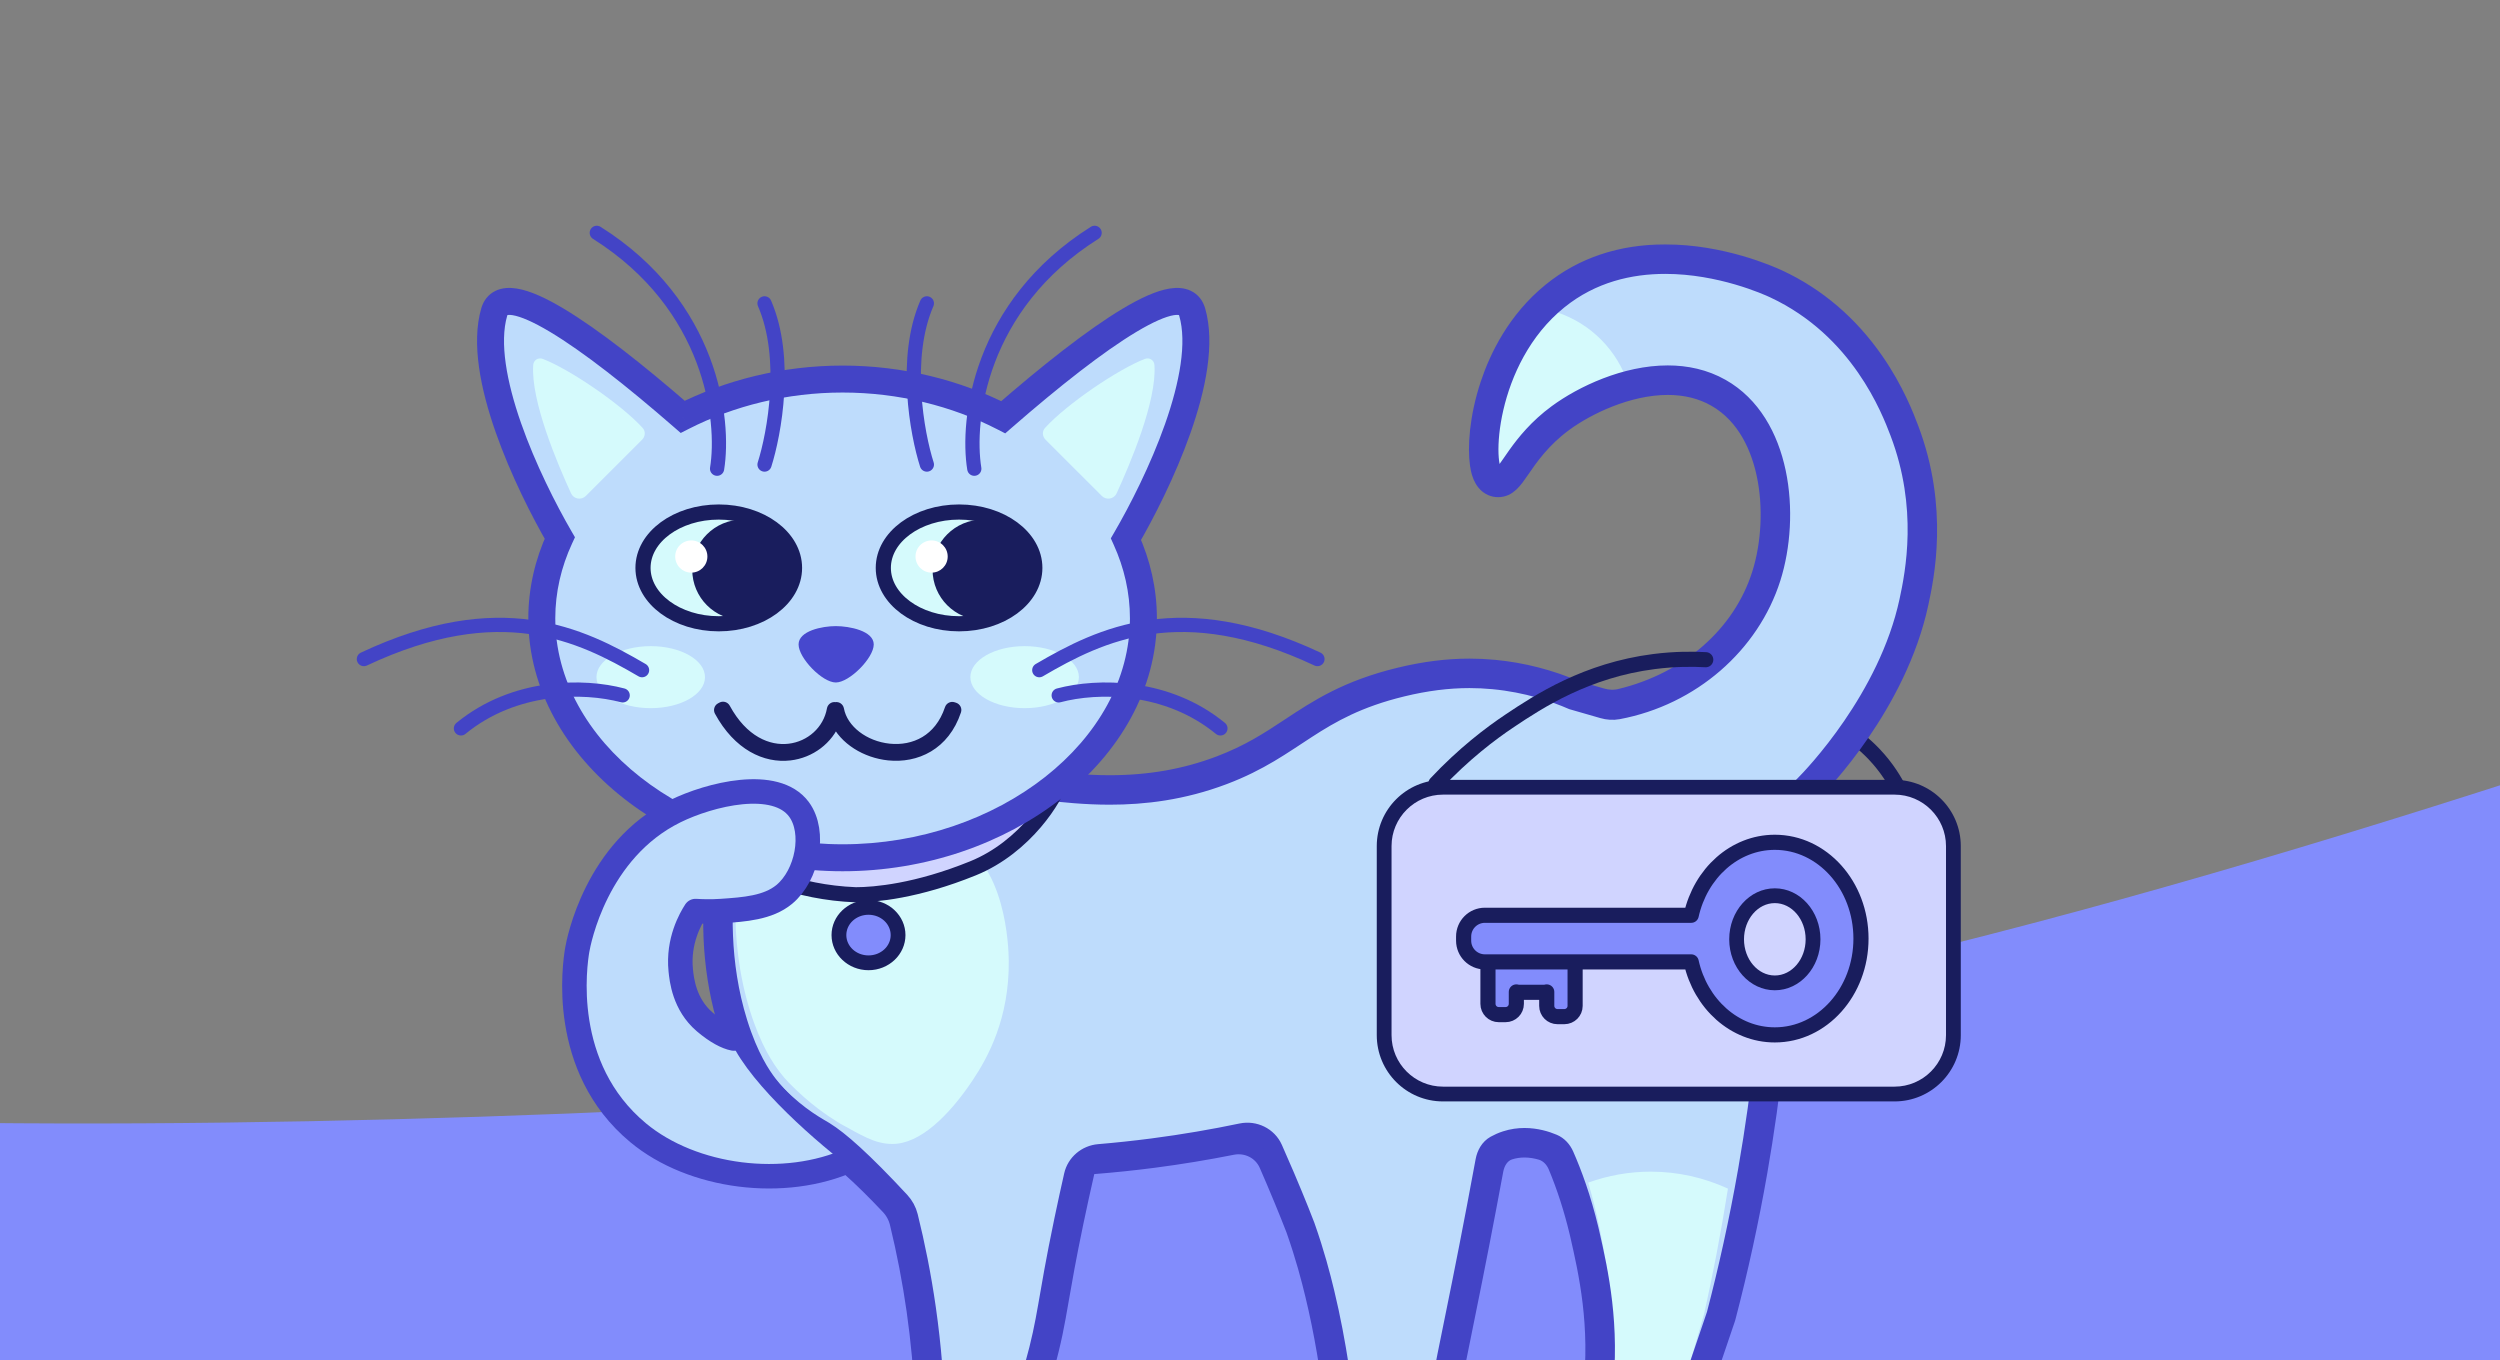 <svg width="204" height="111" viewBox="0 0 204 111" fill="none" xmlns="http://www.w3.org/2000/svg">
<rect x="0" y="0" width="204" height="111" fill="#808080" stroke="none"/>
<path fill-rule="evenodd" clip-rule="evenodd" d="M-136 77L-97.208 81C-58.417 93.393 19.167 94.034 96.75 87.837C174.333 81.641 251.917 44.461 329.5 22.773C407.083 1.084 484.667 -5.112 562.25 4.183C639.833 13.478 717.417 38.264 756.208 50.657L795 63.051V156H756.208C717.417 156 639.833 156 562.25 156C484.667 156 407.083 156 329.5 156C251.917 156 174.333 156 96.75 156C19.167 156 -58.417 156 -97.208 156H-136V77Z" fill="#828CFC"/>
<path d="M155.024 64.54C154.619 63.722 153.96 62.623 152.913 61.523C152.053 60.622 151.191 59.991 150.5 59.563" stroke="#191D5D" stroke-width="1.235" stroke-miterlimit="10" stroke-linecap="round" stroke-linejoin="round"/>
<path d="M124.625 124.111C124.357 124.106 124.123 123.925 124.052 123.666C124.02 123.551 123.31 120.827 125.246 118.725C126.233 117.654 127.64 117.04 129.109 117.04C129.327 117.04 129.546 117.054 129.765 117.081C130.032 115.947 130.235 114.79 130.371 113.634C131.018 108.127 130 103.668 129.326 100.718C129.297 100.591 129.272 100.486 129.263 100.448C129.263 100.448 129.26 100.433 129.258 100.431C128.927 99.052 128.533 97.728 128.08 96.471C127.475 94.796 126.185 93.248 124.403 93.248C123.924 93.248 123.456 93.321 123.013 93.466C122.12 93.756 121.625 94.648 121.454 95.572C120.719 99.54 119.96 103.441 119.194 107.189C118.832 108.961 118.709 109.58 118.484 110.696C117.667 114.772 117.098 118.945 116.792 123.099C116.769 123.411 116.511 123.654 116.199 123.658C116.199 123.658 105.636 123.809 105.633 123.809C105.403 123.809 105.191 123.676 105.09 123.468C104.971 123.219 103.958 120.981 105.268 118.822C106.131 117.399 107.736 116.516 109.458 116.516C109.468 116.516 109.479 116.516 109.49 116.516C109.1 112.567 108.499 108.886 107.699 105.565C107.36 104.158 106.908 102.418 106.12 100.181C106.069 100.035 105.416 98.355 104.475 96.145C103.574 94.028 101.274 92.911 99.01 93.325C97.377 93.624 95.735 93.882 94.099 94.094C93.402 94.185 92.701 94.269 91.998 94.345C89.817 94.581 87.977 96.128 87.515 98.272C87.416 98.732 87.318 99.192 87.222 99.652C86.61 102.587 86.289 104.443 86.031 105.936C85.682 107.943 85.453 109.271 84.8 111.605C84.476 112.766 83.876 114.653 82.683 118.411C82.235 119.821 81.778 121.244 81.324 122.639C81.242 122.887 81.012 123.055 80.751 123.055H70.797C70.521 123.055 70.28 122.868 70.212 122.599C70.182 122.477 69.479 119.582 71.563 117.363C72.996 115.838 74.821 115.611 75.781 115.611C75.825 115.611 75.869 115.611 75.911 115.612C75.836 112.687 75.59 109.744 75.177 106.853C74.907 104.971 74.565 103.084 74.153 101.218C73.796 99.605 72.995 98.121 71.834 96.946C69.93 95.017 68.316 93.642 67.018 92.844C66.41 92.47 64.811 91.411 63.116 89.662C62.849 89.386 62.597 89.092 62.325 88.733C61.31 87.398 60.467 85.661 59.815 83.571C58.586 79.618 58.274 75.217 58.888 70.495C58.897 70.421 58.921 70.349 58.957 70.284C64.605 59.956 66.831 58.631 68.137 58.631C68.313 58.631 68.485 58.66 68.647 58.715C68.853 58.788 68.984 58.884 69.04 58.925C70.856 60.257 78.202 63.286 85.192 64.092C86.747 64.271 88.573 64.461 90.561 64.461C93.846 64.461 96.83 63.936 99.684 62.857C102.172 61.916 103.879 60.789 105.529 59.699C107.778 58.215 110.103 56.681 114.313 55.658C116.288 55.179 118.121 54.945 119.912 54.945C120.57 54.945 121.239 54.977 121.901 55.04C124.152 55.256 125.999 56 128.457 56.731L128.88 56.838C130.622 57.278 132.429 57.686 134.184 57.297C138.979 56.232 142.688 51.567 144.128 47.02C145.552 42.526 145.28 34.907 140.216 32.044C139.016 31.366 137.627 31.022 136.088 31.022C132.737 31.022 129.37 32.617 127.335 34.112C125.461 35.487 124.409 37.023 123.713 38.039C123.146 38.867 122.803 39.366 122.242 39.366C122.134 39.366 122.027 39.345 121.926 39.301C121.509 39.125 121.259 38.654 121.141 37.817C120.782 35.282 121.735 28.322 126.896 24.148C129.359 22.157 132.383 21.146 135.883 21.146C140.382 21.146 144.231 22.837 144.956 23.176C149.71 25.396 153.222 29.419 155.394 35.13C157.817 41.503 156.627 47.042 156.18 49.128C154.429 57.281 148.232 63.662 147.53 64.363C147.467 64.427 147.393 64.502 147.31 64.586C146.497 65.42 144.668 67.298 141.778 68.6C141.937 68.891 142.08 69.174 142.213 69.458C142.269 69.568 142.863 70.767 143.306 72.203C143.644 73.296 144.33 78.567 144.389 85.798C144.389 85.821 144.387 85.843 144.386 85.868C144.041 89.1 143.582 92.36 143.023 95.56C142.33 99.513 141.465 103.487 140.448 107.372C140.445 107.385 140.441 107.399 140.436 107.413L134.856 123.851C134.773 124.095 134.542 124.26 134.285 124.26C134.283 124.261 124.625 124.111 124.625 124.111Z" fill="#BEDCFC"/>
<path d="M141 96.991C139.054 96.099 136.928 95.607 134.701 95.607C132.921 95.607 131.206 95.922 129.596 96.503C129.922 97.592 130.249 98.851 130.543 100.293C130.545 100.306 130.571 100.43 130.6 100.584C131.222 103.785 132.046 108.206 131.497 113.704C131.324 115.437 131.058 116.846 130.857 117.776C129.456 117.378 127.98 117.897 127.012 119.134C125.571 120.977 126.081 123.356 126.115 123.507C128.849 123.557 131.583 123.608 134.316 123.658C135.896 118.179 137.477 112.698 139.057 107.219C139.763 104.045 140.425 100.63 141 96.991Z" fill="#D5FAFC"/>
<path d="M122.162 38.746C122.797 39.013 123.649 36.072 126.981 33.626C128.397 32.586 130.453 31.495 132.706 30.892C131.661 28.162 129.344 26.06 126.479 25.318C121.295 30.254 121.167 38.325 122.162 38.746Z" fill="#D5FAFC"/>
<mask id="path-6-outside-1_263_6410" maskUnits="userSpaceOnUse" x="56.975" y="19.543" width="102" height="106" fill="black">
<rect fill="white" x="56.975" y="19.543" width="102" height="106"/>
<path d="M135.886 21.75C140.343 21.75 144.143 23.461 144.703 23.722C151.646 26.965 154.137 33.519 154.831 35.344C157.145 41.426 156.077 46.736 155.591 49.002C153.892 56.916 147.821 63.222 147.105 63.936C146.401 64.641 144.618 66.648 141.585 68.027C141.24 68.184 141.097 68.604 141.277 68.937C141.426 69.213 141.554 69.471 141.669 69.715C141.672 69.72 141.674 69.725 141.676 69.73C141.728 69.833 142.305 71.002 142.731 72.38C143.038 73.371 143.728 78.592 143.787 85.803C143.461 88.855 143.02 92.081 142.43 95.455C141.692 99.671 140.813 103.6 139.866 107.218C138.055 112.555 136.242 117.894 134.431 123.231C134.344 123.485 134.104 123.654 133.836 123.65C130.924 123.604 128.011 123.558 125.099 123.513C124.824 123.509 124.585 123.323 124.547 123.05C124.437 122.243 124.4 120.533 125.69 119.132C126.575 118.172 127.822 117.642 129.107 117.642C129.276 117.642 129.445 117.651 129.614 117.67C129.95 117.706 130.282 117.512 130.359 117.182C130.568 116.287 130.804 115.101 130.968 113.703C131.614 108.204 130.644 103.784 129.912 100.582C129.878 100.428 129.848 100.305 129.845 100.291C129.221 97.689 128.471 95.676 127.824 94.207C127.619 93.74 127.267 93.347 126.797 93.15C126.22 92.907 125.374 92.644 124.402 92.644C123.903 92.644 123.37 92.713 122.824 92.891C122.489 92.999 122.19 93.135 121.925 93.282C121.408 93.57 121.107 94.117 121 94.7C120.038 99.924 119.205 104.114 118.602 107.067C118.24 108.841 118.114 109.459 117.891 110.577C117.007 114.986 116.508 118.998 116.232 122.49C116.206 122.809 115.943 123.057 115.623 123.061C112.424 123.107 109.224 123.153 106.025 123.199C105.785 123.202 105.564 123.067 105.485 122.84C105.245 122.15 104.888 120.605 105.782 119.132C106.547 117.873 107.951 117.117 109.456 117.117C109.813 117.117 110.125 116.829 110.09 116.473C109.82 113.735 109.302 109.647 108.283 105.422C107.948 104.033 107.49 102.262 106.687 99.979C106.632 99.819 105.977 98.136 105.028 95.907C104.681 95.09 104.351 94.338 104.049 93.659C103.573 92.593 102.405 92.027 101.262 92.266C99 92.739 96.582 93.16 94.019 93.494C92.52 93.689 91.065 93.843 89.657 93.961C88.576 94.052 87.664 94.819 87.424 95.877C87.192 96.902 86.919 98.136 86.629 99.527C85.197 106.398 85.346 107.405 84.216 111.441C83.894 112.591 83.298 114.471 82.105 118.227C81.62 119.753 81.202 121.05 80.886 122.024C80.804 122.278 80.567 122.45 80.299 122.45C77.29 122.45 74.282 122.45 71.273 122.45C70.991 122.45 70.746 122.26 70.711 121.98C70.606 121.124 70.587 119.28 72.001 117.775C73.258 116.436 74.854 116.212 75.778 116.212C76.166 116.212 76.519 115.906 76.509 115.518C76.439 112.87 76.222 109.932 75.771 106.766C75.38 104.022 74.866 101.498 74.301 99.218C74.179 98.727 73.933 98.274 73.588 97.904C70.508 94.587 68.603 92.911 67.365 92.149C66.92 91.876 65.273 91.024 63.544 89.241C63.299 88.988 63.062 88.71 62.801 88.367C62.291 87.697 61.267 86.219 60.388 83.39C58.877 78.53 59.074 73.799 59.468 70.684C59.478 70.609 59.502 70.536 59.539 70.469C62.623 64.838 66.152 59.231 68.134 59.231C68.242 59.231 68.346 59.248 68.444 59.282C68.568 59.325 68.642 59.382 68.681 59.41C70.572 60.798 78.024 63.872 85.12 64.689C86.711 64.871 88.542 65.063 90.558 65.063C93.363 65.063 96.527 64.694 99.895 63.419C105.855 61.163 107.273 57.987 114.453 56.243C116.376 55.776 118.155 55.548 119.911 55.548C120.556 55.548 121.199 55.58 121.842 55.64C124.613 55.904 126.813 56.675 128.252 57.299C129.085 57.539 129.918 57.779 130.75 58.019C131.175 58.142 131.622 58.176 132.057 58.095C138.094 56.961 142.974 52.657 144.703 47.202C146.33 42.064 145.597 34.394 140.513 31.519C139.127 30.735 137.611 30.418 136.088 30.418C132.607 30.418 129.086 32.077 126.978 33.625C123.788 35.967 122.871 38.761 122.242 38.761C122.213 38.761 122.186 38.755 122.159 38.745C121.116 38.304 121.307 29.443 127.275 24.615C129.973 22.436 133.061 21.75 135.886 21.75ZM135.886 20.543C132.244 20.543 129.092 21.597 126.519 23.679C123.604 26.036 122.128 29.137 121.401 31.322C120.478 34.103 120.352 36.544 120.545 37.902C120.6 38.289 120.767 39.467 121.692 39.858C121.868 39.932 122.054 39.969 122.244 39.969C123.123 39.969 123.602 39.268 124.212 38.38C124.884 37.398 125.902 35.914 127.694 34.599C129.561 33.228 132.882 31.626 136.09 31.626C137.522 31.626 138.812 31.945 139.92 32.572C142.472 34.015 143.519 36.736 143.946 38.763C144.488 41.334 144.342 44.355 143.553 46.84C142.002 51.738 137.695 55.487 132.185 56.809C131.707 56.924 131.207 56.898 130.735 56.762L128.661 56.164C126.513 55.241 124.258 54.661 121.959 54.441C121.277 54.376 120.589 54.343 119.911 54.343C118.071 54.343 116.192 54.581 114.169 55.073C109.859 56.12 107.488 57.684 105.197 59.196C103.499 60.317 101.896 61.376 99.469 62.293C96.686 63.347 93.77 63.858 90.559 63.858C88.602 63.858 86.797 63.669 85.258 63.492C81.384 63.045 77.73 61.959 75.347 61.125C72.326 60.07 70.18 59.014 69.394 58.438C69.322 58.383 69.132 58.245 68.841 58.144C68.616 58.065 68.378 58.025 68.134 58.025C66.76 58.025 65.252 59.273 63.241 62.072C61.883 63.967 60.261 66.63 58.423 69.99C58.35 70.121 58.304 70.264 58.286 70.414C57.66 75.223 57.98 79.71 59.234 83.747C59.914 85.935 60.767 87.685 61.839 89.096C62.127 89.475 62.394 89.789 62.677 90.081C64.421 91.88 66.069 92.971 66.697 93.357C68.191 94.275 70.135 96 72.483 98.492C72.835 98.866 73.085 99.326 73.206 99.825C73.775 102.169 74.235 104.556 74.575 106.936C74.928 109.41 75.159 111.924 75.263 114.43C75.277 114.762 75.023 115.04 74.695 115.092C73.627 115.26 72.264 115.731 71.12 116.948C68.852 119.363 69.538 122.406 69.622 122.746C69.758 123.281 70.239 123.657 70.793 123.657H80.746C81.268 123.657 81.733 123.32 81.894 122.824C82.348 121.428 82.806 120.004 83.254 118.594C84.45 114.828 85.05 112.938 85.378 111.767C86.04 109.402 86.27 108.064 86.622 106.037C86.88 104.55 87.199 102.698 87.81 99.774C88.096 98.407 88.395 97.036 88.705 95.683C88.765 95.42 88.991 95.227 89.26 95.206C90.902 95.076 92.549 94.904 94.174 94.692C96.308 94.414 98.451 94.061 100.573 93.639C101.716 93.412 102.877 93.987 103.344 95.054C103.538 95.496 103.729 95.939 103.917 96.381C104.828 98.521 105.484 100.202 105.549 100.382C106.325 102.591 106.773 104.313 107.11 105.705C107.819 108.65 108.373 111.883 108.757 115.338C108.795 115.675 108.55 115.974 108.219 116.049C106.778 116.373 105.51 117.255 104.749 118.508C103.273 120.94 104.409 123.451 104.543 123.73C104.745 124.148 105.167 124.412 105.629 124.412C105.635 124.412 105.641 124.412 105.645 124.412L116.202 124.261C116.828 124.252 117.342 123.767 117.387 123.144C117.692 119.015 118.258 114.867 119.071 110.815C119.291 109.718 119.413 109.111 119.779 107.31C120.557 103.503 121.327 99.539 122.074 95.506C122.194 94.855 122.564 94.243 123.194 94.038C123.577 93.913 123.983 93.852 124.399 93.852C124.886 93.852 125.342 93.938 125.734 94.053C126.293 94.217 126.71 94.664 126.935 95.201C127.628 96.859 128.21 98.661 128.668 100.573L128.67 100.582C128.676 100.609 128.703 100.718 128.733 100.852C129.397 103.761 130.401 108.159 129.766 113.564C129.66 114.468 129.512 115.371 129.325 116.263C129.303 116.367 129.21 116.439 129.104 116.439C127.468 116.439 125.898 117.123 124.798 118.318C122.676 120.622 123.379 123.503 123.465 123.824C123.605 124.343 124.073 124.706 124.611 124.715L127.828 124.765L134.263 124.866C134.269 124.866 134.275 124.866 134.283 124.866C134.799 124.866 135.259 124.537 135.425 124.047L137.284 118.568L141.005 107.609C141.014 107.581 141.023 107.554 141.029 107.526C142.05 103.626 142.92 99.635 143.614 95.664C144.176 92.451 144.636 89.176 144.982 85.932C144.986 85.887 144.989 85.84 144.988 85.795C144.929 78.502 144.225 73.148 143.878 72.026C143.431 70.58 142.834 69.363 142.753 69.198C142.67 69.021 142.741 68.808 142.914 68.716C145.393 67.414 146.986 65.779 147.737 65.009C147.817 64.926 147.889 64.853 147.951 64.79C148.664 64.077 154.976 57.577 156.763 49.255C157.222 47.122 158.439 41.456 155.952 34.916C155.594 33.975 154.756 31.77 153.094 29.376C151.005 26.368 148.351 24.098 145.206 22.629C144.467 22.281 140.513 20.543 135.886 20.543Z"/>
</mask>
<path d="M135.886 21.75C140.343 21.75 144.143 23.461 144.703 23.722C151.646 26.965 154.137 33.519 154.831 35.344C157.145 41.426 156.077 46.736 155.591 49.002C153.892 56.916 147.821 63.222 147.105 63.936C146.401 64.641 144.618 66.648 141.585 68.027C141.24 68.184 141.097 68.604 141.277 68.937C141.426 69.213 141.554 69.471 141.669 69.715C141.672 69.72 141.674 69.725 141.676 69.73C141.728 69.833 142.305 71.002 142.731 72.38C143.038 73.371 143.728 78.592 143.787 85.803C143.461 88.855 143.02 92.081 142.43 95.455C141.692 99.671 140.813 103.6 139.866 107.218C138.055 112.555 136.242 117.894 134.431 123.231C134.344 123.485 134.104 123.654 133.836 123.65C130.924 123.604 128.011 123.558 125.099 123.513C124.824 123.509 124.585 123.323 124.547 123.05C124.437 122.243 124.4 120.533 125.69 119.132C126.575 118.172 127.822 117.642 129.107 117.642C129.276 117.642 129.445 117.651 129.614 117.67C129.95 117.706 130.282 117.512 130.359 117.182C130.568 116.287 130.804 115.101 130.968 113.703C131.614 108.204 130.644 103.784 129.912 100.582C129.878 100.428 129.848 100.305 129.845 100.291C129.221 97.689 128.471 95.676 127.824 94.207C127.619 93.74 127.267 93.347 126.797 93.15C126.22 92.907 125.374 92.644 124.402 92.644C123.903 92.644 123.37 92.713 122.824 92.891C122.489 92.999 122.19 93.135 121.925 93.282C121.408 93.57 121.107 94.117 121 94.7C120.038 99.924 119.205 104.114 118.602 107.067C118.24 108.841 118.114 109.459 117.891 110.577C117.007 114.986 116.508 118.998 116.232 122.49C116.206 122.809 115.943 123.057 115.623 123.061C112.424 123.107 109.224 123.153 106.025 123.199C105.785 123.202 105.564 123.067 105.485 122.84C105.245 122.15 104.888 120.605 105.782 119.132C106.547 117.873 107.951 117.117 109.456 117.117C109.813 117.117 110.125 116.829 110.09 116.473C109.82 113.735 109.302 109.647 108.283 105.422C107.948 104.033 107.49 102.262 106.687 99.979C106.632 99.819 105.977 98.136 105.028 95.907C104.681 95.09 104.351 94.338 104.049 93.659C103.573 92.593 102.405 92.027 101.262 92.266C99 92.739 96.582 93.16 94.019 93.494C92.52 93.689 91.065 93.843 89.657 93.961C88.576 94.052 87.664 94.819 87.424 95.877C87.192 96.902 86.919 98.136 86.629 99.527C85.197 106.398 85.346 107.405 84.216 111.441C83.894 112.591 83.298 114.471 82.105 118.227C81.62 119.753 81.202 121.05 80.886 122.024C80.804 122.278 80.567 122.45 80.299 122.45C77.29 122.45 74.282 122.45 71.273 122.45C70.991 122.45 70.746 122.26 70.711 121.98C70.606 121.124 70.587 119.28 72.001 117.775C73.258 116.436 74.854 116.212 75.778 116.212C76.166 116.212 76.519 115.906 76.509 115.518C76.439 112.87 76.222 109.932 75.771 106.766C75.38 104.022 74.866 101.498 74.301 99.218C74.179 98.727 73.933 98.274 73.588 97.904C70.508 94.587 68.603 92.911 67.365 92.149C66.92 91.876 65.273 91.024 63.544 89.241C63.299 88.988 63.062 88.71 62.801 88.367C62.291 87.697 61.267 86.219 60.388 83.39C58.877 78.53 59.074 73.799 59.468 70.684C59.478 70.609 59.502 70.536 59.539 70.469C62.623 64.838 66.152 59.231 68.134 59.231C68.242 59.231 68.346 59.248 68.444 59.282C68.568 59.325 68.642 59.382 68.681 59.41C70.572 60.798 78.024 63.872 85.12 64.689C86.711 64.871 88.542 65.063 90.558 65.063C93.363 65.063 96.527 64.694 99.895 63.419C105.855 61.163 107.273 57.987 114.453 56.243C116.376 55.776 118.155 55.548 119.911 55.548C120.556 55.548 121.199 55.58 121.842 55.64C124.613 55.904 126.813 56.675 128.252 57.299C129.085 57.539 129.918 57.779 130.75 58.019C131.175 58.142 131.622 58.176 132.057 58.095C138.094 56.961 142.974 52.657 144.703 47.202C146.33 42.064 145.597 34.394 140.513 31.519C139.127 30.735 137.611 30.418 136.088 30.418C132.607 30.418 129.086 32.077 126.978 33.625C123.788 35.967 122.871 38.761 122.242 38.761C122.213 38.761 122.186 38.755 122.159 38.745C121.116 38.304 121.307 29.443 127.275 24.615C129.973 22.436 133.061 21.75 135.886 21.75ZM135.886 20.543C132.244 20.543 129.092 21.597 126.519 23.679C123.604 26.036 122.128 29.137 121.401 31.322C120.478 34.103 120.352 36.544 120.545 37.902C120.6 38.289 120.767 39.467 121.692 39.858C121.868 39.932 122.054 39.969 122.244 39.969C123.123 39.969 123.602 39.268 124.212 38.38C124.884 37.398 125.902 35.914 127.694 34.599C129.561 33.228 132.882 31.626 136.09 31.626C137.522 31.626 138.812 31.945 139.92 32.572C142.472 34.015 143.519 36.736 143.946 38.763C144.488 41.334 144.342 44.355 143.553 46.84C142.002 51.738 137.695 55.487 132.185 56.809C131.707 56.924 131.207 56.898 130.735 56.762L128.661 56.164C126.513 55.241 124.258 54.661 121.959 54.441C121.277 54.376 120.589 54.343 119.911 54.343C118.071 54.343 116.192 54.581 114.169 55.073C109.859 56.12 107.488 57.684 105.197 59.196C103.499 60.317 101.896 61.376 99.469 62.293C96.686 63.347 93.77 63.858 90.559 63.858C88.602 63.858 86.797 63.669 85.258 63.492C81.384 63.045 77.73 61.959 75.347 61.125C72.326 60.07 70.18 59.014 69.394 58.438C69.322 58.383 69.132 58.245 68.841 58.144C68.616 58.065 68.378 58.025 68.134 58.025C66.76 58.025 65.252 59.273 63.241 62.072C61.883 63.967 60.261 66.63 58.423 69.99C58.35 70.121 58.304 70.264 58.286 70.414C57.66 75.223 57.98 79.71 59.234 83.747C59.914 85.935 60.767 87.685 61.839 89.096C62.127 89.475 62.394 89.789 62.677 90.081C64.421 91.88 66.069 92.971 66.697 93.357C68.191 94.275 70.135 96 72.483 98.492C72.835 98.866 73.085 99.326 73.206 99.825C73.775 102.169 74.235 104.556 74.575 106.936C74.928 109.41 75.159 111.924 75.263 114.43C75.277 114.762 75.023 115.04 74.695 115.092C73.627 115.26 72.264 115.731 71.12 116.948C68.852 119.363 69.538 122.406 69.622 122.746C69.758 123.281 70.239 123.657 70.793 123.657H80.746C81.268 123.657 81.733 123.32 81.894 122.824C82.348 121.428 82.806 120.004 83.254 118.594C84.45 114.828 85.05 112.938 85.378 111.767C86.04 109.402 86.27 108.064 86.622 106.037C86.88 104.55 87.199 102.698 87.81 99.774C88.096 98.407 88.395 97.036 88.705 95.683C88.765 95.42 88.991 95.227 89.26 95.206C90.902 95.076 92.549 94.904 94.174 94.692C96.308 94.414 98.451 94.061 100.573 93.639C101.716 93.412 102.877 93.987 103.344 95.054C103.538 95.496 103.729 95.939 103.917 96.381C104.828 98.521 105.484 100.202 105.549 100.382C106.325 102.591 106.773 104.313 107.11 105.705C107.819 108.65 108.373 111.883 108.757 115.338C108.795 115.675 108.55 115.974 108.219 116.049C106.778 116.373 105.51 117.255 104.749 118.508C103.273 120.94 104.409 123.451 104.543 123.73C104.745 124.148 105.167 124.412 105.629 124.412C105.635 124.412 105.641 124.412 105.645 124.412L116.202 124.261C116.828 124.252 117.342 123.767 117.387 123.144C117.692 119.015 118.258 114.867 119.071 110.815C119.291 109.718 119.413 109.111 119.779 107.31C120.557 103.503 121.327 99.539 122.074 95.506C122.194 94.855 122.564 94.243 123.194 94.038C123.577 93.913 123.983 93.852 124.399 93.852C124.886 93.852 125.342 93.938 125.734 94.053C126.293 94.217 126.71 94.664 126.935 95.201C127.628 96.859 128.21 98.661 128.668 100.573L128.67 100.582C128.676 100.609 128.703 100.718 128.733 100.852C129.397 103.761 130.401 108.159 129.766 113.564C129.66 114.468 129.512 115.371 129.325 116.263C129.303 116.367 129.21 116.439 129.104 116.439C127.468 116.439 125.898 117.123 124.798 118.318C122.676 120.622 123.379 123.503 123.465 123.824C123.605 124.343 124.073 124.706 124.611 124.715L127.828 124.765L134.263 124.866C134.269 124.866 134.275 124.866 134.283 124.866C134.799 124.866 135.259 124.537 135.425 124.047L137.284 118.568L141.005 107.609C141.014 107.581 141.023 107.554 141.029 107.526C142.05 103.626 142.92 99.635 143.614 95.664C144.176 92.451 144.636 89.176 144.982 85.932C144.986 85.887 144.989 85.84 144.988 85.795C144.929 78.502 144.225 73.148 143.878 72.026C143.431 70.58 142.834 69.363 142.753 69.198C142.67 69.021 142.741 68.808 142.914 68.716C145.393 67.414 146.986 65.779 147.737 65.009C147.817 64.926 147.889 64.853 147.951 64.79C148.664 64.077 154.976 57.577 156.763 49.255C157.222 47.122 158.439 41.456 155.952 34.916C155.594 33.975 154.756 31.77 153.094 29.376C151.005 26.368 148.351 24.098 145.206 22.629C144.467 22.281 140.513 20.543 135.886 20.543Z" fill="#4344C6"/>
<path d="M135.886 21.75C140.343 21.75 144.143 23.461 144.703 23.722C151.646 26.965 154.137 33.519 154.831 35.344C157.145 41.426 156.077 46.736 155.591 49.002C153.892 56.916 147.821 63.222 147.105 63.936C146.401 64.641 144.618 66.648 141.585 68.027C141.24 68.184 141.097 68.604 141.277 68.937C141.426 69.213 141.554 69.471 141.669 69.715C141.672 69.72 141.674 69.725 141.676 69.73C141.728 69.833 142.305 71.002 142.731 72.38C143.038 73.371 143.728 78.592 143.787 85.803C143.461 88.855 143.02 92.081 142.43 95.455C141.692 99.671 140.813 103.6 139.866 107.218C138.055 112.555 136.242 117.894 134.431 123.231C134.344 123.485 134.104 123.654 133.836 123.65C130.924 123.604 128.011 123.558 125.099 123.513C124.824 123.509 124.585 123.323 124.547 123.05C124.437 122.243 124.4 120.533 125.69 119.132C126.575 118.172 127.822 117.642 129.107 117.642C129.276 117.642 129.445 117.651 129.614 117.67C129.95 117.706 130.282 117.512 130.359 117.182C130.568 116.287 130.804 115.101 130.968 113.703C131.614 108.204 130.644 103.784 129.912 100.582C129.878 100.428 129.848 100.305 129.845 100.291C129.221 97.689 128.471 95.676 127.824 94.207C127.619 93.74 127.267 93.347 126.797 93.15C126.22 92.907 125.374 92.644 124.402 92.644C123.903 92.644 123.37 92.713 122.824 92.891C122.489 92.999 122.19 93.135 121.925 93.282C121.408 93.57 121.107 94.117 121 94.7C120.038 99.924 119.205 104.114 118.602 107.067C118.24 108.841 118.114 109.459 117.891 110.577C117.007 114.986 116.508 118.998 116.232 122.49C116.206 122.809 115.943 123.057 115.623 123.061C112.424 123.107 109.224 123.153 106.025 123.199C105.785 123.202 105.564 123.067 105.485 122.84C105.245 122.15 104.888 120.605 105.782 119.132C106.547 117.873 107.951 117.117 109.456 117.117C109.813 117.117 110.125 116.829 110.09 116.473C109.82 113.735 109.302 109.647 108.283 105.422C107.948 104.033 107.49 102.262 106.687 99.979C106.632 99.819 105.977 98.136 105.028 95.907C104.681 95.09 104.351 94.338 104.049 93.659C103.573 92.593 102.405 92.027 101.262 92.266C99 92.739 96.582 93.16 94.019 93.494C92.52 93.689 91.065 93.843 89.657 93.961C88.576 94.052 87.664 94.819 87.424 95.877C87.192 96.902 86.919 98.136 86.629 99.527C85.197 106.398 85.346 107.405 84.216 111.441C83.894 112.591 83.298 114.471 82.105 118.227C81.62 119.753 81.202 121.05 80.886 122.024C80.804 122.278 80.567 122.45 80.299 122.45C77.29 122.45 74.282 122.45 71.273 122.45C70.991 122.45 70.746 122.26 70.711 121.98C70.606 121.124 70.587 119.28 72.001 117.775C73.258 116.436 74.854 116.212 75.778 116.212C76.166 116.212 76.519 115.906 76.509 115.518C76.439 112.87 76.222 109.932 75.771 106.766C75.38 104.022 74.866 101.498 74.301 99.218C74.179 98.727 73.933 98.274 73.588 97.904C70.508 94.587 68.603 92.911 67.365 92.149C66.92 91.876 65.273 91.024 63.544 89.241C63.299 88.988 63.062 88.71 62.801 88.367C62.291 87.697 61.267 86.219 60.388 83.39C58.877 78.53 59.074 73.799 59.468 70.684C59.478 70.609 59.502 70.536 59.539 70.469C62.623 64.838 66.152 59.231 68.134 59.231C68.242 59.231 68.346 59.248 68.444 59.282C68.568 59.325 68.642 59.382 68.681 59.41C70.572 60.798 78.024 63.872 85.12 64.689C86.711 64.871 88.542 65.063 90.558 65.063C93.363 65.063 96.527 64.694 99.895 63.419C105.855 61.163 107.273 57.987 114.453 56.243C116.376 55.776 118.155 55.548 119.911 55.548C120.556 55.548 121.199 55.58 121.842 55.64C124.613 55.904 126.813 56.675 128.252 57.299C129.085 57.539 129.918 57.779 130.75 58.019C131.175 58.142 131.622 58.176 132.057 58.095C138.094 56.961 142.974 52.657 144.703 47.202C146.33 42.064 145.597 34.394 140.513 31.519C139.127 30.735 137.611 30.418 136.088 30.418C132.607 30.418 129.086 32.077 126.978 33.625C123.788 35.967 122.871 38.761 122.242 38.761C122.213 38.761 122.186 38.755 122.159 38.745C121.116 38.304 121.307 29.443 127.275 24.615C129.973 22.436 133.061 21.75 135.886 21.75ZM135.886 20.543C132.244 20.543 129.092 21.597 126.519 23.679C123.604 26.036 122.128 29.137 121.401 31.322C120.478 34.103 120.352 36.544 120.545 37.902C120.6 38.289 120.767 39.467 121.692 39.858C121.868 39.932 122.054 39.969 122.244 39.969C123.123 39.969 123.602 39.268 124.212 38.38C124.884 37.398 125.902 35.914 127.694 34.599C129.561 33.228 132.882 31.626 136.09 31.626C137.522 31.626 138.812 31.945 139.92 32.572C142.472 34.015 143.519 36.736 143.946 38.763C144.488 41.334 144.342 44.355 143.553 46.84C142.002 51.738 137.695 55.487 132.185 56.809C131.707 56.924 131.207 56.898 130.735 56.762L128.661 56.164C126.513 55.241 124.258 54.661 121.959 54.441C121.277 54.376 120.589 54.343 119.911 54.343C118.071 54.343 116.192 54.581 114.169 55.073C109.859 56.12 107.488 57.684 105.197 59.196C103.499 60.317 101.896 61.376 99.469 62.293C96.686 63.347 93.77 63.858 90.559 63.858C88.602 63.858 86.797 63.669 85.258 63.492C81.384 63.045 77.73 61.959 75.347 61.125C72.326 60.07 70.18 59.014 69.394 58.438C69.322 58.383 69.132 58.245 68.841 58.144C68.616 58.065 68.378 58.025 68.134 58.025C66.76 58.025 65.252 59.273 63.241 62.072C61.883 63.967 60.261 66.63 58.423 69.99C58.35 70.121 58.304 70.264 58.286 70.414C57.66 75.223 57.98 79.71 59.234 83.747C59.914 85.935 60.767 87.685 61.839 89.096C62.127 89.475 62.394 89.789 62.677 90.081C64.421 91.88 66.069 92.971 66.697 93.357C68.191 94.275 70.135 96 72.483 98.492C72.835 98.866 73.085 99.326 73.206 99.825C73.775 102.169 74.235 104.556 74.575 106.936C74.928 109.41 75.159 111.924 75.263 114.43C75.277 114.762 75.023 115.04 74.695 115.092C73.627 115.26 72.264 115.731 71.12 116.948C68.852 119.363 69.538 122.406 69.622 122.746C69.758 123.281 70.239 123.657 70.793 123.657H80.746C81.268 123.657 81.733 123.32 81.894 122.824C82.348 121.428 82.806 120.004 83.254 118.594C84.45 114.828 85.05 112.938 85.378 111.767C86.04 109.402 86.27 108.064 86.622 106.037C86.88 104.55 87.199 102.698 87.81 99.774C88.096 98.407 88.395 97.036 88.705 95.683C88.765 95.42 88.991 95.227 89.26 95.206C90.902 95.076 92.549 94.904 94.174 94.692C96.308 94.414 98.451 94.061 100.573 93.639C101.716 93.412 102.877 93.987 103.344 95.054C103.538 95.496 103.729 95.939 103.917 96.381C104.828 98.521 105.484 100.202 105.549 100.382C106.325 102.591 106.773 104.313 107.11 105.705C107.819 108.65 108.373 111.883 108.757 115.338C108.795 115.675 108.55 115.974 108.219 116.049C106.778 116.373 105.51 117.255 104.749 118.508C103.273 120.94 104.409 123.451 104.543 123.73C104.745 124.148 105.167 124.412 105.629 124.412C105.635 124.412 105.641 124.412 105.645 124.412L116.202 124.261C116.828 124.252 117.342 123.767 117.387 123.144C117.692 119.015 118.258 114.867 119.071 110.815C119.291 109.718 119.413 109.111 119.779 107.31C120.557 103.503 121.327 99.539 122.074 95.506C122.194 94.855 122.564 94.243 123.194 94.038C123.577 93.913 123.983 93.852 124.399 93.852C124.886 93.852 125.342 93.938 125.734 94.053C126.293 94.217 126.71 94.664 126.935 95.201C127.628 96.859 128.21 98.661 128.668 100.573L128.67 100.582C128.676 100.609 128.703 100.718 128.733 100.852C129.397 103.761 130.401 108.159 129.766 113.564C129.66 114.468 129.512 115.371 129.325 116.263C129.303 116.367 129.21 116.439 129.104 116.439C127.468 116.439 125.898 117.123 124.798 118.318C122.676 120.622 123.379 123.503 123.465 123.824C123.605 124.343 124.073 124.706 124.611 124.715L127.828 124.765L134.263 124.866C134.269 124.866 134.275 124.866 134.283 124.866C134.799 124.866 135.259 124.537 135.425 124.047L137.284 118.568L141.005 107.609C141.014 107.581 141.023 107.554 141.029 107.526C142.05 103.626 142.92 99.635 143.614 95.664C144.176 92.451 144.636 89.176 144.982 85.932C144.986 85.887 144.989 85.84 144.988 85.795C144.929 78.502 144.225 73.148 143.878 72.026C143.431 70.58 142.834 69.363 142.753 69.198C142.67 69.021 142.741 68.808 142.914 68.716C145.393 67.414 146.986 65.779 147.737 65.009C147.817 64.926 147.889 64.853 147.951 64.79C148.664 64.077 154.976 57.577 156.763 49.255C157.222 47.122 158.439 41.456 155.952 34.916C155.594 33.975 154.756 31.77 153.094 29.376C151.005 26.368 148.351 24.098 145.206 22.629C144.467 22.281 140.513 20.543 135.886 20.543Z" stroke="#4344C6" stroke-width="1.2" mask="url(#path-6-outside-1_263_6410)"/>
<path d="M128.746 71.025C129.77 72.181 130.793 73.337 131.817 74.493" stroke="#191D5D" stroke-width="1.235" stroke-miterlimit="10" stroke-linecap="round" stroke-linejoin="round"/>
<path d="M128.633 74.266C129.808 73.279 130.982 72.294 132.159 71.308" stroke="#191D5D" stroke-width="1.235" stroke-miterlimit="10" stroke-linecap="round" stroke-linejoin="round"/>
<path d="M117.751 89.273C115.102 89.273 112.947 87.118 112.947 84.469V69.041C112.947 66.393 115.102 64.238 117.751 64.238H154.594C157.242 64.238 159.397 66.393 159.397 69.041V84.469C159.397 87.118 157.242 89.273 154.594 89.273H117.751Z" fill="#D0D4FF"/>
<path d="M154.594 64.841C156.91 64.841 158.794 66.725 158.794 69.041V84.469C158.794 86.786 156.91 88.67 154.594 88.67H117.75C115.434 88.67 113.55 86.786 113.55 84.469V69.041C113.55 66.725 115.434 64.841 117.75 64.841H154.594ZM154.594 63.635H117.75C114.764 63.635 112.344 66.055 112.344 69.041V84.469C112.344 87.456 114.764 89.876 117.75 89.876H154.594C157.58 89.876 160 87.456 160 84.469V69.041C160 66.055 157.58 63.635 154.594 63.635Z" fill="#191D5D"/>
<path d="M127.653 77.665H127.093C126.725 77.665 126.41 77.893 126.28 78.214C126.19 78.182 126.093 78.161 125.992 78.161H123.956C123.872 78.161 123.792 78.176 123.715 78.199C123.632 77.799 123.279 77.499 122.855 77.499H122.296C121.81 77.499 121.418 77.893 121.418 78.377V81.915C121.418 82.4 121.812 82.793 122.296 82.793H122.855C123.341 82.793 123.733 82.399 123.733 81.915V80.941C123.805 80.959 123.879 80.972 123.956 80.972H125.991C126.069 80.972 126.143 80.959 126.214 80.941V82.079C126.214 82.565 126.607 82.957 127.092 82.957H127.651C128.137 82.957 128.529 82.563 128.529 82.079V78.541C128.53 78.057 128.137 77.665 127.653 77.665Z" fill="#828CFC" stroke="#191D5D" stroke-width="1.235" stroke-miterlimit="10" stroke-linecap="round" stroke-linejoin="round"/>
<path d="M144.825 68.731C141.53 68.731 138.764 71.266 138.003 74.686H121.166C120.208 74.686 119.432 75.463 119.432 76.421V76.757C119.432 77.715 120.208 78.491 121.166 78.491H138.003C138.764 81.912 141.529 84.447 144.825 84.447C148.709 84.447 151.856 80.928 151.856 76.59C151.856 72.251 148.709 68.731 144.825 68.731Z" fill="#828CFC" stroke="#191D5D" stroke-width="1.235" stroke-miterlimit="10" stroke-linecap="round" stroke-linejoin="round"/>
<path d="M144.826 80.204C143.107 80.204 141.707 78.609 141.707 76.648C141.707 74.688 143.107 73.092 144.826 73.092C146.545 73.092 147.945 74.688 147.945 76.648C147.945 78.609 146.545 80.204 144.826 80.204Z" fill="#D0D4FF"/>
<path d="M144.826 73.694C146.213 73.694 147.341 75.019 147.341 76.647C147.341 78.274 146.213 79.6 144.826 79.6C143.438 79.6 142.31 78.274 142.31 76.647C142.31 75.019 143.438 73.694 144.826 73.694ZM144.826 72.487C142.77 72.487 141.104 74.35 141.104 76.647C141.104 78.944 142.77 80.806 144.826 80.806C146.881 80.806 148.548 78.944 148.548 76.647C148.548 74.35 146.881 72.487 144.826 72.487Z" fill="#191D5D"/>
<path d="M117.17 63.936C119.435 61.522 121.611 59.873 123.202 58.809C125.564 57.228 129.452 54.688 134.966 53.983C136.732 53.757 138.207 53.778 139.189 53.832" stroke="#191D5D" stroke-width="1.235" stroke-miterlimit="10" stroke-linecap="round" stroke-linejoin="round"/>
<path d="M77.666 68.382C74.087 66.856 70.523 69.853 70.172 70.157C66.522 68.82 62.75 69.845 60.705 72.693C60.426 73.082 60.194 73.486 60.001 73.898C59.98 76.469 60.258 79.452 61.202 82.486C62.081 85.316 63.105 86.793 63.615 87.463C63.876 87.807 64.114 88.085 64.358 88.338C66.086 90.12 67.699 91.152 68.144 91.425C68.263 91.499 68.389 91.579 68.522 91.668C70.208 92.576 71.352 93.345 72.787 93.345C75.056 93.384 77.463 91.008 79.377 88.137C80.612 86.285 82.361 83.115 82.315 78.408C82.303 77.303 82.104 70.274 77.666 68.382Z" fill="#D5FAFC"/>
<path d="M86.5 63.754C86.191 64.989 83.722 69.096 79.401 70.853C74.803 72.722 71.376 73.013 69.833 73.013C64.909 72.819 61.374 71.076 59.9 70.055" fill="#D0D4FF"/>
<path d="M86.5 63.754C86.191 64.989 83.722 69.096 79.401 70.853C74.803 72.722 71.376 73.013 69.833 73.013C64.909 72.819 61.374 71.076 59.9 70.055" stroke="#191D5D" stroke-width="1.235" stroke-miterlimit="10" stroke-linecap="round" stroke-linejoin="round"/>
<path d="M70.87 78.565C72.203 78.565 73.283 77.553 73.283 76.303C73.283 75.054 72.203 74.041 70.87 74.041C69.537 74.041 68.457 75.054 68.457 76.303C68.457 77.553 69.537 78.565 70.87 78.565Z" fill="#828CFC"/>
<path d="M70.87 74.644C71.87 74.644 72.68 75.386 72.68 76.303C72.68 77.22 71.87 77.962 70.87 77.962C69.87 77.962 69.06 77.22 69.06 76.303C69.06 75.386 69.87 74.644 70.87 74.644ZM70.87 73.438C69.206 73.438 67.853 74.723 67.853 76.303C67.853 77.884 69.206 79.169 70.87 79.169C72.533 79.169 73.886 77.884 73.886 76.303C73.886 74.723 72.533 73.438 70.87 73.438Z" fill="#191D5D"/>
<path fill-rule="evenodd" clip-rule="evenodd" d="M97.282 25.46C98.76 30.544 94.471 39.539 91.878 43.992C92.798 46.017 93.303 48.195 93.303 50.463C93.303 61.249 81.876 69.994 68.757 69.994C55.638 69.994 44.211 61.249 44.211 50.463C44.211 48.16 44.732 45.95 45.679 43.898C43.081 39.414 38.861 30.508 40.33 25.46C41.169 22.574 47.972 27.279 55.709 34.014C59.538 32.063 64.038 30.931 68.757 30.931C73.501 30.931 78.024 32.075 81.866 34.045C89.618 27.294 96.441 22.569 97.282 25.46Z" fill="#BEDCFC"/>
<path d="M91.878 43.992L90.927 43.439L90.642 43.93L90.876 44.447L91.878 43.992ZM97.282 25.46L98.338 25.153V25.153L97.282 25.46ZM45.679 43.898L46.677 44.359L46.917 43.841L46.63 43.347L45.679 43.898ZM40.33 25.46L39.273 25.153L40.33 25.46ZM55.709 34.014L54.987 34.844L55.547 35.331L56.209 34.994L55.709 34.014ZM81.866 34.045L81.364 35.024L82.026 35.364L82.588 34.875L81.866 34.045ZM92.829 44.546C94.148 42.279 95.903 38.853 97.144 35.328C98.362 31.868 99.182 28.055 98.338 25.153L96.225 25.767C96.86 27.949 96.274 31.176 95.069 34.597C93.887 37.954 92.201 41.252 90.927 43.439L92.829 44.546ZM94.403 50.463C94.403 48.028 93.86 45.696 92.88 43.537L90.876 44.447C91.735 46.338 92.203 48.361 92.203 50.463H94.403ZM68.757 71.094C75.553 71.094 81.931 68.831 86.629 65.138C91.327 61.445 94.403 56.267 94.403 50.463H92.203C92.203 55.445 89.565 60.032 85.27 63.408C80.975 66.784 75.08 68.894 68.757 68.894V71.094ZM43.111 50.463C43.111 56.267 46.187 61.445 50.885 65.138C55.583 68.831 61.961 71.094 68.757 71.094V68.894C62.434 68.894 56.539 66.784 52.244 63.408C47.949 60.032 45.311 55.445 45.311 50.463H43.111ZM44.68 43.438C43.671 45.624 43.111 47.991 43.111 50.463H45.311C45.311 48.329 45.793 46.276 46.677 44.359L44.68 43.438ZM39.273 25.153C38.435 28.036 39.238 31.816 40.441 35.254C41.667 38.756 43.405 42.168 44.727 44.45L46.63 43.347C45.355 41.144 43.684 37.861 42.518 34.527C41.329 31.13 40.756 27.933 41.386 25.767L39.273 25.153ZM56.432 33.184C52.553 29.808 48.858 26.895 45.997 25.185C44.589 24.343 43.268 23.721 42.173 23.546C41.618 23.457 41.001 23.462 40.44 23.73C39.834 24.02 39.452 24.539 39.273 25.153L41.386 25.767C41.417 25.66 41.432 25.695 41.388 25.715C41.387 25.716 41.413 25.703 41.487 25.697C41.561 25.691 41.672 25.694 41.825 25.718C42.483 25.824 43.504 26.258 44.868 27.073C47.554 28.678 51.129 31.485 54.987 34.844L56.432 33.184ZM68.757 29.831C63.864 29.831 59.193 31.004 55.21 33.034L56.209 34.994C59.882 33.122 64.211 32.031 68.757 32.031V29.831ZM82.368 33.067C78.371 31.017 73.676 29.831 68.757 29.831V32.031C73.327 32.031 77.678 33.133 81.364 35.024L82.368 33.067ZM98.338 25.153C98.159 24.538 97.776 24.018 97.168 23.729C96.607 23.462 95.989 23.457 95.433 23.547C94.336 23.724 93.012 24.348 91.6 25.193C88.733 26.909 85.029 29.831 81.143 33.216L82.588 34.875C86.454 31.508 90.038 28.692 92.73 27.081C94.099 26.262 95.122 25.825 95.784 25.718C95.937 25.694 96.049 25.691 96.124 25.697C96.197 25.703 96.224 25.716 96.223 25.715C96.18 25.695 96.194 25.66 96.225 25.767L98.338 25.153Z" fill="#4344C6"/>
<path d="M89.906 40.467L85.318 35.88C85.053 35.615 85.02 35.196 85.273 34.919C87.064 32.952 91.271 30.11 93.419 29.288C93.791 29.145 94.174 29.385 94.202 29.782C94.41 32.717 92.211 37.87 91.116 40.257C90.898 40.732 90.275 40.837 89.906 40.467Z" fill="#D5FAFC"/>
<path d="M47.807 40.467L52.395 35.88C52.66 35.615 52.693 35.196 52.44 34.919C50.649 32.952 46.442 30.11 44.294 29.288C43.922 29.145 43.539 29.385 43.511 29.782C43.303 32.717 45.502 37.87 46.597 40.257C46.815 40.732 47.438 40.837 47.807 40.467Z" fill="#D5FAFC"/>
<path d="M71.297 52.586C71.297 53.697 69.31 55.691 68.202 55.691C67.094 55.691 65.164 53.697 65.164 52.586C65.164 51.475 67.094 51.091 68.202 51.091C69.31 51.091 71.297 51.475 71.297 52.586Z" fill="#4748CE"/>
<path fill-rule="evenodd" clip-rule="evenodd" d="M68.108 57.817C68.056 57.809 68.008 57.844 67.998 57.896C67.678 59.696 66.184 61.004 64.408 61.212C62.63 61.42 60.542 60.524 59.083 57.837C59.058 57.791 59.001 57.772 58.954 57.797L58.843 57.856C58.797 57.88 58.779 57.938 58.804 57.984C60.313 60.767 62.516 61.751 64.445 61.526C66.075 61.335 67.492 60.278 68.083 58.757C68.116 58.672 68.245 58.67 68.282 58.753C68.968 60.287 70.704 61.335 72.519 61.523C73.602 61.635 74.729 61.444 75.702 60.862C76.656 60.29 77.453 59.347 77.914 57.965C77.931 57.915 77.903 57.861 77.853 57.846L77.733 57.807C77.683 57.791 77.63 57.819 77.613 57.869C77.174 59.183 76.424 60.062 75.54 60.591C74.634 61.134 73.578 61.315 72.552 61.209C70.522 60.999 68.673 59.677 68.343 57.896C68.333 57.844 68.285 57.809 68.234 57.817L68.185 57.824C68.176 57.826 68.166 57.826 68.156 57.824L68.108 57.817Z" fill="#191D5D"/>
<path d="M64.408 61.212L64.347 60.688L64.408 61.212ZM64.445 61.526L64.506 62.05L64.445 61.526ZM72.519 61.523L72.465 62.048L72.519 61.523ZM75.702 60.862L75.973 61.315V61.315L75.702 60.862ZM75.54 60.591L75.811 61.044V61.044L75.54 60.591ZM72.552 61.209L72.606 60.684L72.552 61.209ZM77.733 57.807L77.573 58.31L77.733 57.807ZM77.613 57.869L77.113 57.701L77.613 57.869ZM68.083 58.757L68.575 58.949L68.083 58.757ZM68.282 58.753L67.8 58.968L68.282 58.753ZM77.914 57.965L77.413 57.797L77.914 57.965ZM77.853 57.846L78.014 57.343L77.853 57.846ZM68.185 57.824L68.266 58.346L68.185 57.824ZM68.156 57.824L68.076 58.346L68.156 57.824ZM68.343 57.896L67.824 57.992L68.343 57.896ZM68.234 57.817L68.153 57.295L68.234 57.817ZM67.998 57.896L68.518 57.988L67.998 57.896ZM64.469 61.736C66.462 61.503 68.154 60.033 68.518 57.988L67.479 57.803C67.202 59.36 65.907 60.505 64.347 60.688L64.469 61.736ZM58.619 58.088C60.162 60.932 62.441 61.974 64.469 61.736L64.347 60.688C62.819 60.867 60.921 60.117 59.547 57.585L58.619 58.088ZM59.09 58.322L59.202 58.263L58.707 57.331L58.596 57.39L59.09 58.322ZM64.383 61.001C62.705 61.198 60.693 60.36 59.268 57.733L58.34 58.236C59.934 61.174 62.326 62.305 64.506 62.05L64.383 61.001ZM67.591 58.566C67.074 59.897 65.828 60.832 64.383 61.001L64.506 62.05C66.322 61.837 67.91 60.659 68.575 58.949L67.591 58.566ZM67.8 58.968C68.581 60.716 70.511 61.846 72.465 62.048L72.574 60.998C70.896 60.824 69.354 59.859 68.764 58.538L67.8 58.968ZM72.465 62.048C73.644 62.17 74.888 61.965 75.973 61.315L75.431 60.409C74.57 60.925 73.561 61.1 72.574 60.998L72.465 62.048ZM75.973 61.315C77.043 60.674 77.916 59.625 78.415 58.132L77.413 57.797C76.989 59.069 76.269 59.907 75.431 60.409L75.973 61.315ZM78.014 57.343L77.893 57.304L77.573 58.31L77.693 58.349L78.014 57.343ZM77.113 57.701C76.71 58.905 76.037 59.678 75.269 60.138L75.811 61.044C76.811 60.445 77.638 59.461 78.114 58.036L77.113 57.701ZM75.269 60.138C74.475 60.614 73.536 60.78 72.606 60.684L72.498 61.734C73.619 61.85 74.793 61.654 75.811 61.044L75.269 60.138ZM72.606 60.684C70.724 60.489 69.135 59.276 68.862 57.8L67.824 57.992C68.21 60.078 70.321 61.509 72.498 61.734L72.606 60.684ZM68.153 57.295L68.105 57.303L68.266 58.346L68.314 58.339L68.153 57.295ZM68.027 58.339L68.076 58.346L68.237 57.303L68.188 57.295L68.027 58.339ZM77.893 57.304C77.563 57.199 77.219 57.384 77.113 57.701L78.114 58.036C78.041 58.254 77.804 58.384 77.573 58.31L77.893 57.304ZM68.575 58.949C68.5 59.143 68.321 59.217 68.192 59.22C68.064 59.223 67.884 59.157 67.8 58.968L68.764 58.538C68.643 58.266 68.38 58.16 68.17 58.164C67.959 58.169 67.7 58.287 67.591 58.566L68.575 58.949ZM78.415 58.132C78.525 57.8 78.341 57.447 78.014 57.343L77.693 58.349C77.465 58.276 77.336 58.03 77.413 57.797L78.415 58.132ZM58.596 57.39C58.288 57.553 58.177 57.935 58.34 58.236L59.268 57.733C59.382 57.942 59.306 58.208 59.09 58.322L58.596 57.39ZM68.105 57.303C68.149 57.296 68.193 57.296 68.237 57.303L68.076 58.346C68.139 58.356 68.203 58.356 68.266 58.346L68.105 57.303ZM59.547 57.585C59.388 57.292 59.017 57.166 58.707 57.331L59.202 58.263C58.984 58.379 58.728 58.289 58.619 58.088L59.547 57.585ZM68.862 57.8C68.803 57.479 68.498 57.242 68.153 57.295L68.314 58.339C68.072 58.376 67.864 58.21 67.824 57.992L68.862 57.8ZM68.518 57.988C68.479 58.21 68.268 58.376 68.027 58.339L68.188 57.295C67.843 57.242 67.536 57.479 67.479 57.803L68.518 57.988Z" fill="#191D5D"/>
<path d="M79.503 38.247C78.859 34.298 79.919 24.919 89.32 19" stroke="#4344C6" stroke-width="1.161" stroke-linecap="round"/>
<path d="M75.633 37.909C74.827 35.378 73.698 29.204 75.633 24.755" stroke="#4344C6" stroke-width="1.161" stroke-linecap="round"/>
<path d="M58.514 38.247C59.159 34.298 58.098 24.919 48.697 19" stroke="#4344C6" stroke-width="1.161" stroke-linecap="round"/>
<path d="M62.385 37.909C63.191 35.378 64.319 29.204 62.385 24.755" stroke="#4344C6" stroke-width="1.161" stroke-linecap="round"/>
<path d="M83.61 57.786C86.056 57.786 88.038 56.653 88.038 55.255C88.038 53.858 86.056 52.725 83.61 52.725C81.164 52.725 79.182 53.858 79.182 55.255C79.182 56.653 81.164 57.786 83.61 57.786Z" fill="#D5FAFC"/>
<path d="M84.805 54.686C89.856 51.735 96.386 48.557 107.504 53.78" stroke="#4344C6" stroke-width="1.161" stroke-linecap="round"/>
<path d="M86.389 56.742C89.574 55.896 95.215 55.858 99.586 59.437" stroke="#4344C6" stroke-width="1.161" stroke-linecap="round"/>
<path d="M53.1 57.786C55.546 57.786 57.528 56.653 57.528 55.255C57.528 53.858 55.546 52.725 53.1 52.725C50.654 52.725 48.672 53.858 48.672 55.255C48.672 56.653 50.654 57.786 53.1 57.786Z" fill="#D5FAFC"/>
<path d="M52.392 54.686C47.342 51.735 40.811 48.557 29.693 53.78" stroke="#4344C6" stroke-width="1.161" stroke-linecap="round"/>
<path d="M50.81 56.742C47.626 55.896 41.984 55.858 37.613 59.437" stroke="#4344C6" stroke-width="1.161" stroke-linecap="round"/>
<path d="M58.651 50.9C62.065 50.9 64.833 48.858 64.833 46.34C64.833 43.822 62.065 41.781 58.651 41.781C55.237 41.781 52.469 43.822 52.469 46.34C52.469 48.858 55.237 50.9 58.651 50.9Z" fill="#D5FAFC" stroke="#191D5D" stroke-width="1.236" stroke-miterlimit="10"/>
<path d="M60.583 49.972C62.504 49.972 64.06 48.415 64.06 46.495C64.06 44.574 62.504 43.017 60.583 43.017C58.662 43.017 57.105 44.574 57.105 46.495C57.105 48.415 58.662 49.972 60.583 49.972Z" fill="#191D5D" stroke="#191D5D" stroke-width="1.236" stroke-miterlimit="10"/>
<path d="M56.409 46.727C57.135 46.727 57.723 46.138 57.723 45.413C57.723 44.687 57.135 44.099 56.409 44.099C55.684 44.099 55.096 44.687 55.096 45.413C55.096 46.138 55.684 46.727 56.409 46.727Z" fill="white"/>
<path d="M78.26 50.9C81.675 50.9 84.442 48.858 84.442 46.34C84.442 43.822 81.675 41.781 78.26 41.781C74.846 41.781 72.078 43.822 72.078 46.34C72.078 48.858 74.846 50.9 78.26 50.9Z" fill="#D5FAFC" stroke="#191D5D" stroke-width="1.236" stroke-miterlimit="10"/>
<path d="M80.192 49.972C82.113 49.972 83.67 48.415 83.67 46.495C83.67 44.574 82.113 43.017 80.192 43.017C78.272 43.017 76.715 44.574 76.715 46.495C76.715 48.415 78.272 49.972 80.192 49.972Z" fill="#191D5D" stroke="#191D5D" stroke-width="1.236" stroke-miterlimit="10"/>
<path d="M76.019 46.727C76.744 46.727 77.332 46.138 77.332 45.413C77.332 44.687 76.744 44.099 76.019 44.099C75.293 44.099 74.705 44.687 74.705 45.413C74.705 46.138 75.293 46.727 76.019 46.727Z" fill="white"/>
<path d="M69.441 94.619C64.026 97.084 56.507 96.114 52.08 92.44C45.634 87.092 46.905 78.68 47.103 77.51C47.216 76.838 48.647 69.369 55.096 66.199C57.914 64.813 63.297 63.461 65.2 66.048C66.564 67.9 65.885 71.421 63.994 72.985C62.666 74.083 60.745 74.214 58.866 74.343C58 74.401 57.273 74.377 56.755 74.343C56.356 74.961 55.308 76.769 55.548 79.168C55.624 79.926 55.827 81.956 57.509 83.391C58.466 84.209 59.303 84.633 59.873 84.742" fill="#BEDCFC"/>
<path d="M69.441 94.619C64.026 97.084 56.507 96.114 52.08 92.44C45.634 87.092 46.905 78.68 47.103 77.51C47.216 76.838 48.647 69.369 55.096 66.199C57.914 64.813 63.297 63.461 65.2 66.048C66.564 67.9 65.885 71.421 63.994 72.985C62.666 74.083 60.745 74.214 58.866 74.343C58 74.401 57.273 74.377 56.755 74.343C56.356 74.961 55.308 76.769 55.548 79.168C55.624 79.926 55.827 81.956 57.509 83.391C58.466 84.209 59.303 84.633 59.873 84.742" stroke="#4344C6" stroke-width="2" stroke-miterlimit="10" stroke-linecap="round" stroke-linejoin="round"/>
<path d="M59.957 84.124C61.001 87.373 66.358 92.206 69.525 94.618" stroke="#4344C6" stroke-width="1.206" stroke-miterlimit="10" stroke-linecap="round" stroke-linejoin="round"/>
</svg>
